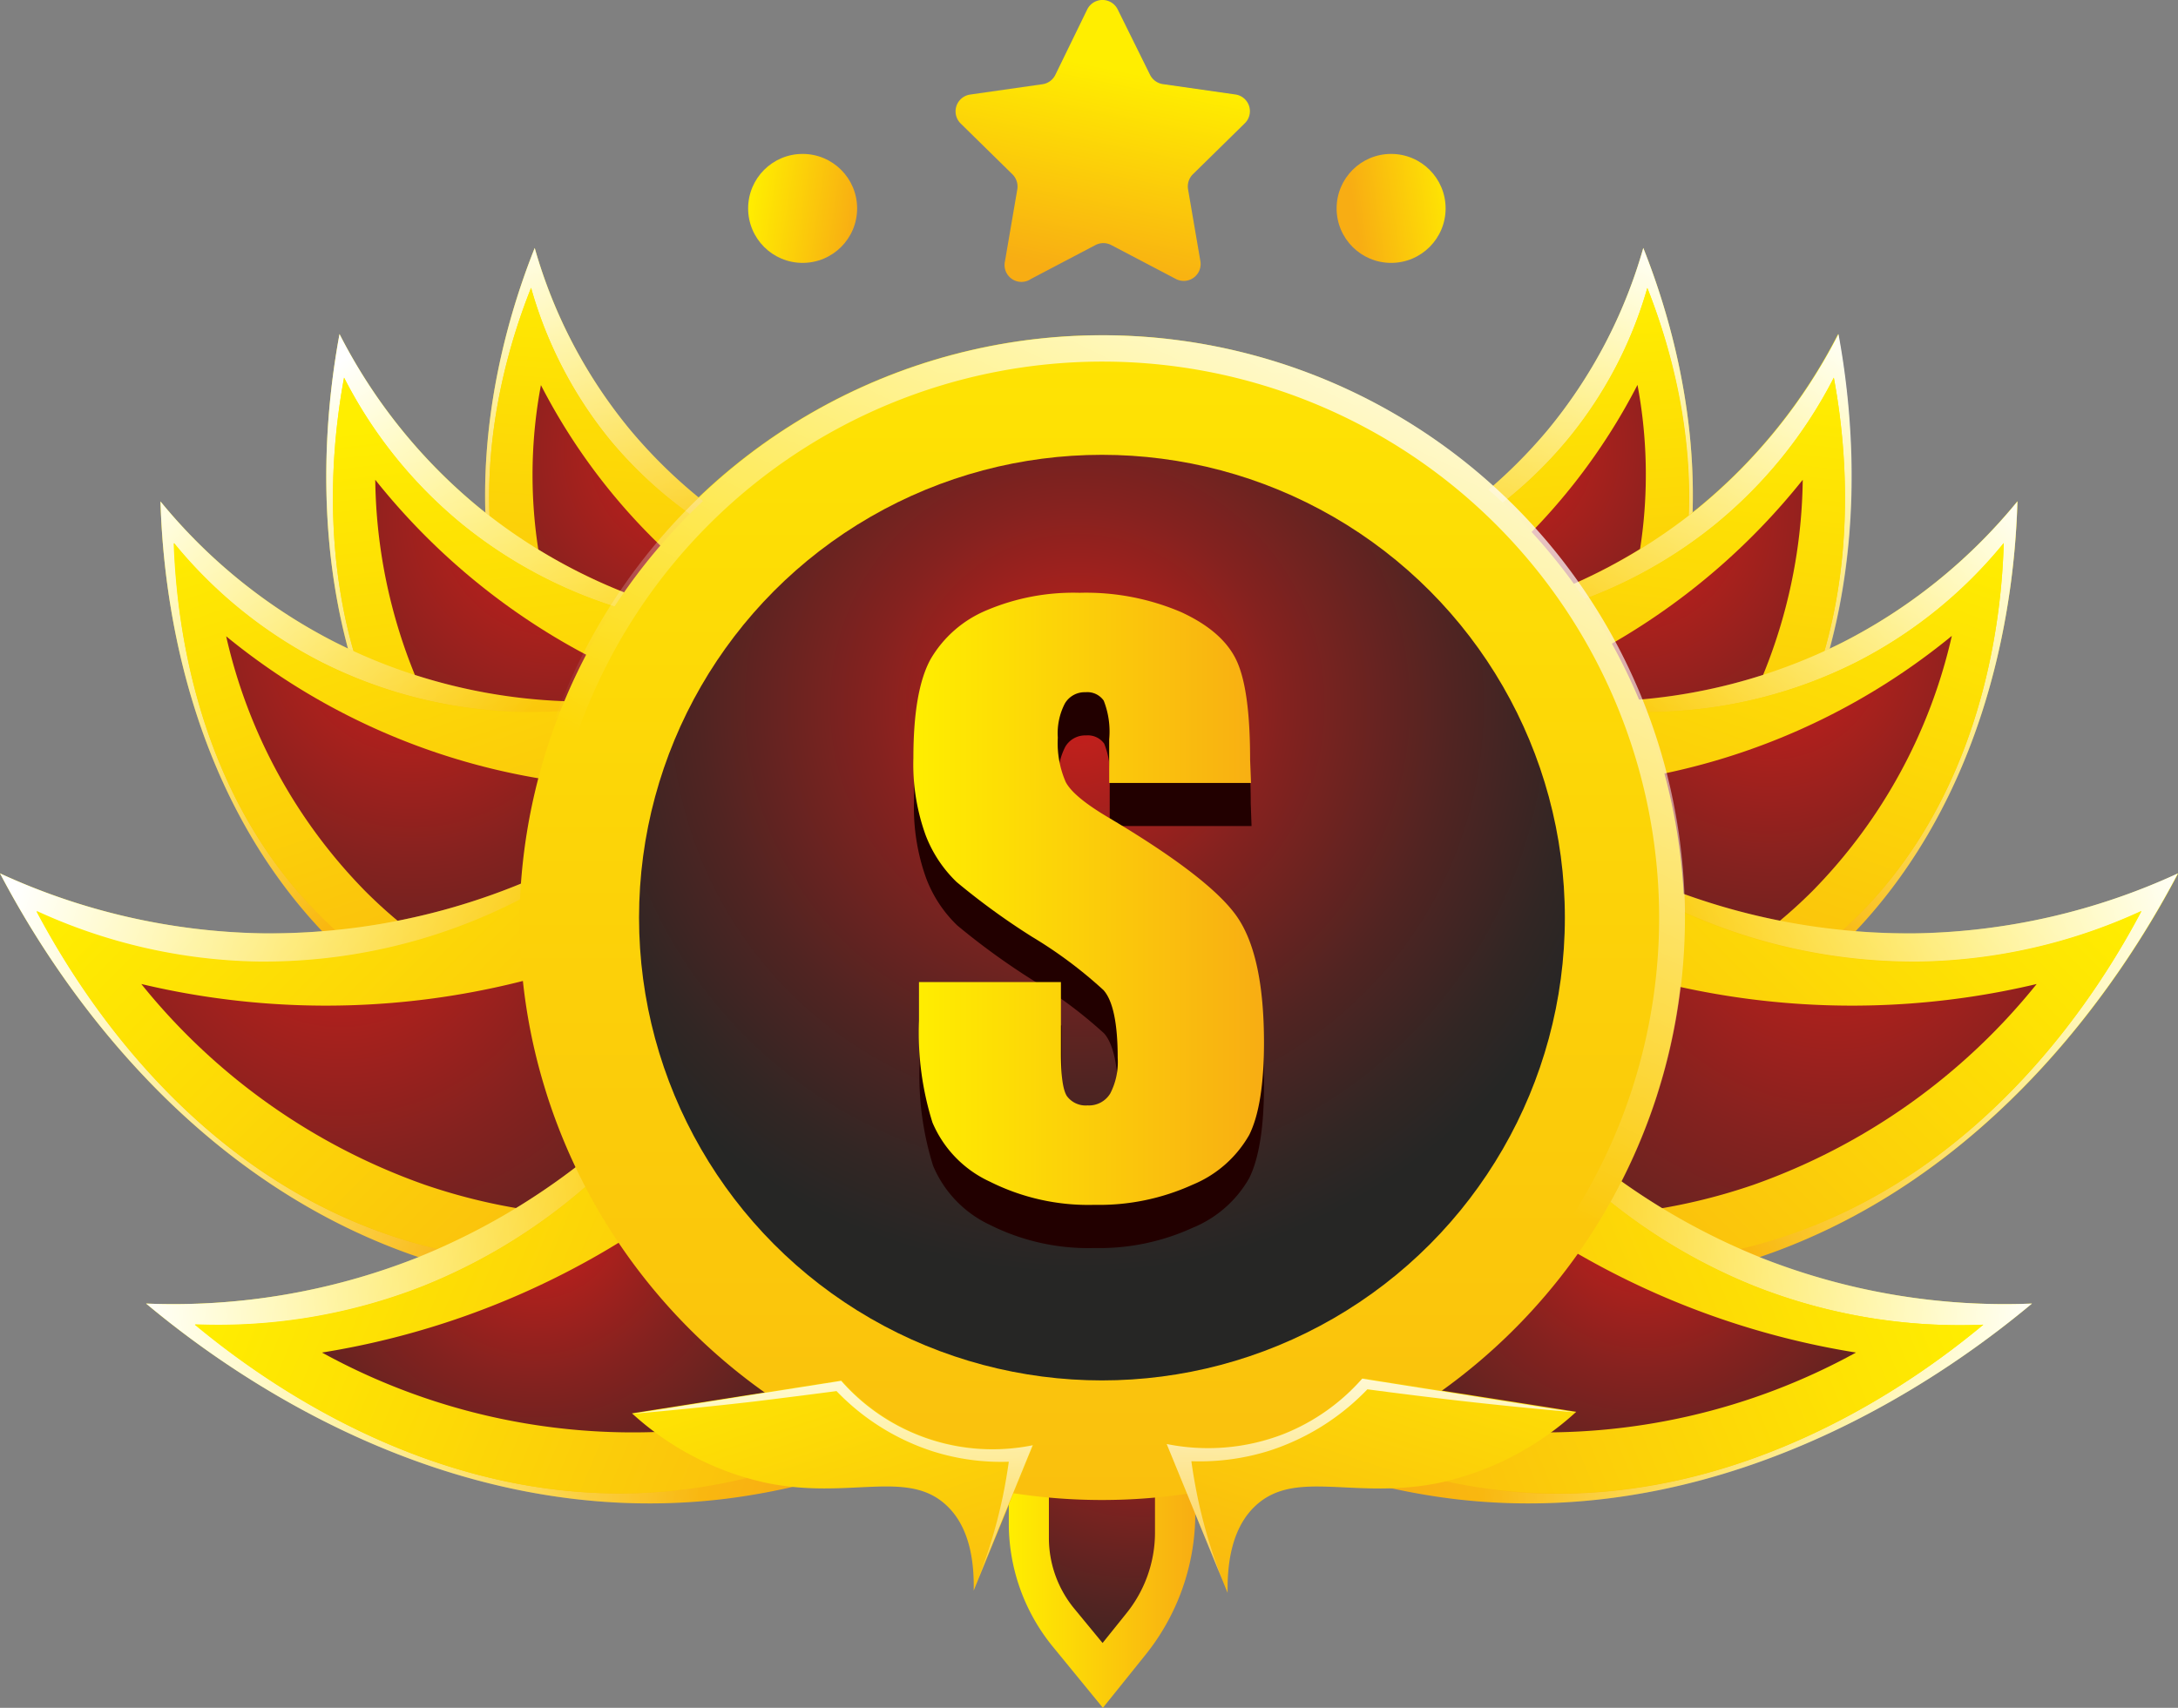 <svg xmlns="http://www.w3.org/2000/svg" xmlns:xlink="http://www.w3.org/1999/xlink" viewBox="0 0 210.22 164.88"><rect x="0" y="0" width="210.22" height="164.88" fill="#808080" stroke="none"/><defs><style>.cls-1{fill:url(#linear-gradient);}.cls-2{fill:url(#linear-gradient-2);}.cls-3{fill:url(#radial-gradient);}.cls-4{fill:url(#linear-gradient-3);}.cls-5{fill:url(#linear-gradient-4);}.cls-6{fill:url(#linear-gradient-5);}.cls-7{fill:url(#radial-gradient-2);}.cls-8{fill:url(#linear-gradient-6);}.cls-9{fill:url(#linear-gradient-7);}.cls-10{fill:url(#linear-gradient-8);}.cls-11{fill:url(#radial-gradient-3);}.cls-12{fill:url(#linear-gradient-9);}.cls-13{fill:url(#linear-gradient-10);}.cls-14{fill:url(#linear-gradient-11);}.cls-15{fill:url(#radial-gradient-4);}.cls-16{fill:url(#linear-gradient-12);}.cls-17{fill:url(#linear-gradient-13);}.cls-18{fill:url(#linear-gradient-14);}.cls-19{fill:url(#radial-gradient-5);}.cls-20{fill:url(#linear-gradient-15);}.cls-21{fill:url(#linear-gradient-16);}.cls-22{fill:url(#linear-gradient-17);}.cls-23{fill:url(#radial-gradient-6);}.cls-24{fill:url(#linear-gradient-18);}.cls-25{fill:url(#linear-gradient-19);}.cls-26{fill:url(#linear-gradient-20);}.cls-27{fill:url(#radial-gradient-7);}.cls-28{fill:url(#linear-gradient-21);}.cls-29{fill:url(#linear-gradient-22);}.cls-30{fill:url(#linear-gradient-23);}.cls-31{fill:url(#radial-gradient-8);}.cls-32{fill:url(#linear-gradient-24);}.cls-33{fill:url(#linear-gradient-25);}.cls-34{fill:url(#linear-gradient-26);}.cls-35{fill:url(#radial-gradient-9);}.cls-36{fill:url(#linear-gradient-27);}.cls-37{fill:url(#linear-gradient-28);}.cls-38{fill:url(#linear-gradient-29);}.cls-39{fill:url(#radial-gradient-10);}.cls-40{fill:url(#linear-gradient-30);}.cls-41{fill:url(#linear-gradient-31);}.cls-42{fill:url(#linear-gradient-32);}.cls-43{fill:url(#radial-gradient-11);}.cls-44{fill:url(#linear-gradient-33);}.cls-45{fill:url(#linear-gradient-34);}.cls-46{fill:url(#linear-gradient-35);}.cls-47{fill:url(#linear-gradient-36);}.cls-48{fill:url(#linear-gradient-37);}.cls-49{fill:url(#linear-gradient-38);}.cls-50{fill:url(#radial-gradient-12);}.cls-51{fill:url(#linear-gradient-39);}.cls-52{fill:url(#linear-gradient-40);}.cls-53{fill:url(#linear-gradient-41);}.cls-54{fill:#200;}.cls-55{fill:url(#linear-gradient-42);}</style><linearGradient id="linear-gradient" x1="106.36" y1="-0.1" x2="106.36" y2="203.83" gradientUnits="userSpaceOnUse"><stop offset="0" stop-color="#fe0"/><stop offset="1" stop-color="#f8ad13"/></linearGradient><linearGradient id="linear-gradient-2" x1="97.37" y1="150.35" x2="115.35" y2="150.35" xlink:href="#linear-gradient"/><radialGradient id="radial-gradient" cx="110.01" cy="129.3" r="39.5" gradientUnits="userSpaceOnUse"><stop offset="0" stop-color="#cc1f1b"/><stop offset="0.01" stop-color="#ca1f1b"/><stop offset="0.36" stop-color="#84221f"/><stop offset="0.66" stop-color="#512422"/><stop offset="0.88" stop-color="#322624"/><stop offset="1" stop-color="#262625"/></radialGradient><linearGradient id="linear-gradient-3" x1="-1693.96" y1="-130.78" x2="-1693.3" y2="-83.5" gradientTransform="matrix(-1, -0.06, -0.06, 1, -1625.5, 53.39)" xlink:href="#linear-gradient"/><linearGradient id="linear-gradient-4" x1="-1671.03" y1="-134.67" x2="-1690.82" y2="-95.09" gradientTransform="matrix(-1, -0.06, -0.06, 1, -1625.5, 53.39)" gradientUnits="userSpaceOnUse"><stop offset="0" stop-color="#fff"/><stop offset="0.9" stop-color="#fff" stop-opacity="0"/></linearGradient><linearGradient id="linear-gradient-5" x1="-1690.47" y1="-129.63" x2="-1689.62" y2="-68.49" gradientTransform="matrix(-1, -0.06, -0.06, 1, -1625.5, 53.39)" xlink:href="#linear-gradient"/><radialGradient id="radial-gradient-2" cx="73.79" cy="56.48" r="56.02" gradientTransform="translate(-12.27 -4.45) rotate(-6.22)" xlink:href="#radial-gradient"/><linearGradient id="linear-gradient-6" x1="-1682.22" y1="-129.23" x2="-1681.5" y2="-77.57" gradientTransform="matrix(-0.99, 0.13, 0.13, 0.99, -1593.08, 384.34)" xlink:href="#linear-gradient"/><linearGradient id="linear-gradient-7" x1="-1657.16" y1="-133.49" x2="-1678.78" y2="-90.23" gradientTransform="matrix(-0.99, 0.13, 0.13, 0.99, -1593.08, 384.34)" xlink:href="#linear-gradient-4"/><linearGradient id="linear-gradient-8" x1="-1678.41" y1="-127.98" x2="-1677.47" y2="-61.17" gradientTransform="matrix(-0.99, 0.13, 0.13, 0.99, -1593.08, 384.34)" xlink:href="#linear-gradient"/><radialGradient id="radial-gradient-3" cx="61.24" cy="57.36" r="61.21" gradientTransform="translate(-21.93 13.74) rotate(-17.44)" xlink:href="#radial-gradient"/><linearGradient id="linear-gradient-9" x1="-1667.51" y1="-124.4" x2="-1666.79" y2="-72.74" gradientTransform="matrix(-0.94, 0.34, 0.34, 0.94, -1487.57, 725.4)" xlink:href="#linear-gradient"/><linearGradient id="linear-gradient-10" x1="-1642.45" y1="-128.65" x2="-1664.08" y2="-85.4" gradientTransform="matrix(-0.94, 0.34, 0.34, 0.94, -1487.57, 725.4)" xlink:href="#linear-gradient-4"/><linearGradient id="linear-gradient-11" x1="-1663.7" y1="-123.14" x2="-1662.76" y2="-56.33" gradientTransform="matrix(-0.94, 0.34, 0.34, 0.94, -1487.57, 725.4)" xlink:href="#linear-gradient"/><radialGradient id="radial-gradient-4" cx="45.92" cy="59.63" r="61.21" gradientTransform="translate(-29.68 32.31) rotate(-29.6)" xlink:href="#radial-gradient"/><linearGradient id="linear-gradient-12" x1="-1659.09" y1="-114.86" x2="-1658.22" y2="-53.11" gradientTransform="matrix(-0.7, 0.72, 0.72, 0.7, -1050.66, 1336.73)" xlink:href="#linear-gradient"/><linearGradient id="linear-gradient-13" x1="-1629.14" y1="-119.94" x2="-1654.98" y2="-68.25" gradientTransform="matrix(-0.7, 0.72, 0.72, 0.7, -1050.66, 1336.73)" xlink:href="#linear-gradient-4"/><linearGradient id="linear-gradient-14" x1="-1654.53" y1="-113.36" x2="-1653.42" y2="-33.5" gradientTransform="matrix(-0.7, 0.72, 0.72, 0.7, -1050.66, 1336.73)" xlink:href="#linear-gradient"/><radialGradient id="radial-gradient-5" cx="34.35" cy="70.72" r="73.16" gradientTransform="translate(-44.91 74.07) rotate(-55.63)" xlink:href="#radial-gradient"/><linearGradient id="linear-gradient-15" x1="-1575.94" y1="205.28" x2="-1575.06" y2="268.19" gradientTransform="matrix(-0.37, 0.93, 0.93, 0.37, -745.1, 1488.43)" xlink:href="#linear-gradient"/><linearGradient id="linear-gradient-16" x1="-1545.43" y1="200.11" x2="-1571.76" y2="252.77" gradientTransform="matrix(-0.37, 0.93, 0.93, 0.37, -745.1, 1488.43)" xlink:href="#linear-gradient-4"/><linearGradient id="linear-gradient-17" x1="-1571.3" y1="206.82" x2="-1570.17" y2="288.17" gradientTransform="matrix(-0.37, 0.93, 0.93, 0.37, -745.1, 1488.43)" xlink:href="#linear-gradient"/><radialGradient id="radial-gradient-6" cx="30.58" cy="105.02" r="45.6" gradientTransform="translate(-54.72 91.84) rotate(-60.47)" xlink:href="#radial-gradient"/><linearGradient id="linear-gradient-18" x1="-1790.96" y1="-136.83" x2="-1790.3" y2="-89.55" gradientTransform="translate(1932.9 53.39) rotate(-3.57)" xlink:href="#linear-gradient"/><linearGradient id="linear-gradient-19" x1="-1768.03" y1="-140.72" x2="-1787.82" y2="-101.14" gradientTransform="translate(1932.9 53.39) rotate(-3.57)" xlink:href="#linear-gradient-4"/><linearGradient id="linear-gradient-20" x1="-1787.47" y1="-135.68" x2="-1786.62" y2="-74.53" gradientTransform="translate(1932.9 53.39) rotate(-3.57)" xlink:href="#linear-gradient"/><radialGradient id="radial-gradient-7" cx="170.41" cy="67.01" r="56.02" gradientTransform="matrix(-0.99, -0.11, -0.11, 0.99, 319.68, -4.45)" xlink:href="#radial-gradient"/><linearGradient id="linear-gradient-21" x1="-1778.54" y1="-116.3" x2="-1777.82" y2="-64.63" gradientTransform="translate(1900.48 384.34) rotate(7.65)" xlink:href="#linear-gradient"/><linearGradient id="linear-gradient-22" x1="-1753.48" y1="-120.55" x2="-1775.11" y2="-77.3" gradientTransform="translate(1900.48 384.34) rotate(7.65)" xlink:href="#linear-gradient-4"/><linearGradient id="linear-gradient-23" x1="-1774.73" y1="-115.04" x2="-1773.79" y2="-48.23" gradientTransform="translate(1900.48 384.34) rotate(7.65)" xlink:href="#linear-gradient"/><radialGradient id="radial-gradient-8" cx="153.96" cy="86.49" r="61.21" gradientTransform="matrix(-0.95, -0.3, -0.3, 0.95, 329.34, 13.74)" xlink:href="#radial-gradient"/><linearGradient id="linear-gradient-24" x1="-1758.95" y1="-91.47" x2="-1758.22" y2="-39.81" gradientTransform="translate(1794.98 725.4) rotate(19.81)" xlink:href="#linear-gradient"/><linearGradient id="linear-gradient-25" x1="-1733.89" y1="-95.72" x2="-1755.51" y2="-52.47" gradientTransform="translate(1794.98 725.4) rotate(19.81)" xlink:href="#linear-gradient-4"/><linearGradient id="linear-gradient-26" x1="-1755.13" y1="-90.21" x2="-1754.2" y2="-23.4" gradientTransform="translate(1794.98 725.4) rotate(19.81)" xlink:href="#linear-gradient"/><radialGradient id="radial-gradient-9" cx="130.43" cy="107.63" r="61.21" gradientTransform="matrix(-0.87, -0.49, -0.49, 0.87, 337.08, 32.31)" xlink:href="#radial-gradient"/><linearGradient id="linear-gradient-27" x1="-1726.79" y1="-45.14" x2="-1725.93" y2="16.61" gradientTransform="translate(1358.07 1336.73) rotate(45.84)" xlink:href="#linear-gradient"/><linearGradient id="linear-gradient-28" x1="-1696.84" y1="-50.22" x2="-1722.69" y2="1.47" gradientTransform="translate(1358.07 1336.73) rotate(45.84)" xlink:href="#linear-gradient-4"/><linearGradient id="linear-gradient-29" x1="-1722.24" y1="-43.64" x2="-1721.12" y2="36.22" gradientTransform="translate(1358.07 1336.73) rotate(45.84)" xlink:href="#linear-gradient"/><radialGradient id="radial-gradient-10" cx="89.21" cy="150.94" r="73.16" gradientTransform="matrix(-0.56, -0.83, -0.83, 0.56, 352.32, 74.07)" xlink:href="#radial-gradient"/><linearGradient id="linear-gradient-30" x1="-1611.89" y1="295.58" x2="-1611.01" y2="358.48" gradientTransform="translate(1052.5 1488.43) rotate(68.29)" xlink:href="#linear-gradient"/><linearGradient id="linear-gradient-31" x1="-1581.38" y1="290.4" x2="-1607.71" y2="343.07" gradientTransform="translate(1052.5 1488.43) rotate(68.29)" xlink:href="#linear-gradient-4"/><linearGradient id="linear-gradient-32" x1="-1607.25" y1="297.11" x2="-1606.11" y2="378.46" gradientTransform="translate(1052.5 1488.43) rotate(68.29)" xlink:href="#linear-gradient"/><radialGradient id="radial-gradient-11" cx="78.48" cy="189.58" r="45.6" gradientTransform="matrix(-0.49, -0.87, -0.87, 0.49, 362.12, 91.84)" xlink:href="#radial-gradient"/><linearGradient id="linear-gradient-33" x1="106.36" y1="-0.1" x2="106.36" y2="203.83" xlink:href="#linear-gradient"/><linearGradient id="linear-gradient-34" x1="138.04" y1="22.82" x2="99.89" y2="102.14" gradientTransform="matrix(1, 0, 0, 1, 0, 0)" xlink:href="#linear-gradient-4"/><linearGradient id="linear-gradient-35" x1="-37.1" y1="378.39" x2="-37.1" y2="426.58" gradientTransform="translate(-7.9 -247.37) rotate(-18.29)" xlink:href="#linear-gradient"/><linearGradient id="linear-gradient-36" x1="80.35" y1="127.42" x2="80.35" y2="164.2" gradientTransform="matrix(1, 0, 0, 1, 0, 0)" xlink:href="#linear-gradient-4"/><linearGradient id="linear-gradient-37" x1="-1580.58" y1="-132.09" x2="-1580.58" y2="-82.86" gradientTransform="matrix(-0.95, -0.31, -0.31, 0.95, -1404.97, -247.37)" xlink:href="#linear-gradient"/><linearGradient id="linear-gradient-38" x1="-1545.25" y1="127.07" x2="-1545.25" y2="164.66" gradientTransform="matrix(-1, 0, 0, 1, -1412.87, 0)" xlink:href="#linear-gradient-4"/><radialGradient id="radial-gradient-12" cx="103.98" cy="68.06" r="54.89" xlink:href="#radial-gradient"/><linearGradient id="linear-gradient-39" x1="107.25" y1="6.6" x2="103.24" y2="26.35" xlink:href="#linear-gradient"/><linearGradient id="linear-gradient-40" x1="98.62" y1="-110.09" x2="109.14" y2="-110.09" gradientTransform="translate(-41.9 113.19) rotate(8.72)" xlink:href="#linear-gradient"/><linearGradient id="linear-gradient-41" x1="-1518.42" y1="137.93" x2="-1507.91" y2="137.93" gradientTransform="matrix(-0.99, 0.15, 0.15, 0.99, -1382.32, 113.19)" xlink:href="#linear-gradient"/><linearGradient id="linear-gradient-42" x1="88.29" y1="86.78" x2="121.98" y2="86.78" xlink:href="#linear-gradient"/></defs><g id="Layer_2" data-name="Layer 2"><g id="badge"><circle class="cls-1" cx="106.36" cy="88.59" r="56.23"/><path class="cls-2" d="M110.54,159.79l-4.09,5.09L101.64,159a18.78,18.78,0,0,1-4.27-11.92V135.83h18v10.29A21.78,21.78,0,0,1,110.54,159.79Z"/><path class="cls-3" d="M108.74,155.73l-2.32,2.89-2.75-3.34a10.73,10.73,0,0,1-2.43-6.79v-6.41h10.24v5.86A12.41,12.41,0,0,1,108.74,155.73Z"/><path class="cls-4" d="M83.73,56.79A48.91,48.91,0,0,1,60.82,41.5a48.24,48.24,0,0,1-9.21-17.56c-2.48,6.22-9.11,25.35-.53,44C60.79,89.06,87,103.05,92.38,98.6a2.9,2.9,0,0,0,.82-1.13Z"/><path class="cls-5" d="M51.08,67.94C60.79,89.06,87,103.05,92.38,98.59a2.83,2.83,0,0,0,.82-1.11q-4.74-20.36-9.47-40.69a48.88,48.88,0,0,1-22.91-15.3,48,48,0,0,1-9.21-17.55C49.14,30.16,42.49,49.29,51.08,67.94Zm-.27-3c-7.25-15.75-1.64-31.91.45-37.16A40.57,40.57,0,0,0,59,42.62,41.24,41.24,0,0,0,78.38,55.53l8,34.36a2.6,2.6,0,0,1-.69,1C81.16,94.6,59,82.79,50.81,65Z"/><path class="cls-6" d="M50.81,65C59,82.79,81.16,94.6,85.7,90.84a2.6,2.6,0,0,0,.69-1l-8-34.36A41.24,41.24,0,0,1,59,42.62,40.57,40.57,0,0,1,51.26,27.8C49.17,33.05,43.56,49.21,50.81,65Z"/><path class="cls-7" d="M83.26,65.16A59.1,59.1,0,0,1,65.09,53.93,58.81,58.81,0,0,1,52.21,37.18a46.83,46.83,0,0,0,2.35,25.58C63.41,85,87,91.27,89.75,92Q86.5,78.57,83.26,65.16Z"/><path class="cls-8" d="M74.18,60.63A53.49,53.49,0,0,1,46.37,49.11a52.64,52.64,0,0,1-13.6-16.86c-1.33,7.2-4.38,29.11,8.78,47.28,14.91,20.57,46,30,50.79,24.07a3.21,3.21,0,0,0,.64-1.38Z"/><path class="cls-9" d="M41.56,79.53c14.89,20.56,46,30,50.78,24.07a3.11,3.11,0,0,0,.64-1.37q-9.41-20.81-18.8-41.59A53.41,53.41,0,0,1,46.37,49.11a52.5,52.5,0,0,1-13.6-16.86C31.44,39.44,28.39,61.36,41.56,79.53Zm-.92-3.15C29.52,61,32.09,42.54,33.21,36.46A44.33,44.33,0,0,0,44.71,50.7a45,45,0,0,0,23.47,9.72Q76.13,78,84.06,95.55a2.71,2.71,0,0,1-.54,1.16C79.46,101.71,53.22,93.75,40.64,76.38Z"/><path class="cls-10" d="M40.64,76.38c12.58,17.37,38.82,25.33,42.88,20.33a2.71,2.71,0,0,0,.54-1.16Q76.14,78,68.18,60.42A45,45,0,0,1,44.71,50.7a44.33,44.33,0,0,1-11.5-14.24C32.09,42.54,29.52,61,40.64,76.38Z"/><path class="cls-11" d="M75.45,69.7a64.51,64.51,0,0,1-21.86-8.17A64.78,64.78,0,0,1,36.22,46.32a51.31,51.31,0,0,0,8,26.91C58.4,95.2,85,96.9,88.1,97.05Q81.79,83.37,75.45,69.7Z"/><path class="cls-12" d="M62,67.44A53.48,53.48,0,0,1,32.34,62,52.6,52.6,0,0,1,15.49,48.41c.22,7.32,1.85,29.38,18.55,44.37,18.89,17,51.26,19.63,54.71,12.84a3.2,3.2,0,0,0,.34-1.48Z"/><path class="cls-13" d="M34,92.78c18.89,17,51.26,19.64,54.71,12.84a3.08,3.08,0,0,0,.34-1.48L62,67.44A53.37,53.37,0,0,1,32.34,62,52.6,52.6,0,0,1,15.49,48.41C15.71,55.72,17.34,77.79,34,92.78ZM32.48,89.9C18.38,77.24,17,58.61,16.81,52.43a44.41,44.41,0,0,0,14.24,11.5,45,45,0,0,0,25,4.56Q67.52,84,79,99.49a2.59,2.59,0,0,1-.28,1.25C75.76,106.48,48.44,104.23,32.48,89.9Z"/><path class="cls-14" d="M32.48,89.9c16,14.33,43.28,16.58,46.2,10.84A2.59,2.59,0,0,0,79,99.49Q67.52,84,56,68.49a45,45,0,0,1-25-4.56,44.41,44.41,0,0,1-14.24-11.5C17,58.61,18.38,77.24,32.48,89.9Z"/><path class="cls-15" d="M65.1,76A64.58,64.58,0,0,1,21.83,61.43,51.2,51.2,0,0,0,35.29,86.07c18.52,18.49,44.84,14.55,47.94,14Q74.17,88.07,65.1,76Z"/><path class="cls-16" d="M59.88,80.38a64,64,0,0,1-34.64,9.73A63,63,0,0,1,0,84.32c4.07,7.74,17.4,30.58,43.19,37.92,29.2,8.31,65.36-5.81,65.5-14.92a3.81,3.81,0,0,0-.42-1.77Z"/><path class="cls-17" d="M43.19,122.23c29.2,8.32,65.36-5.79,65.5-14.91a3.61,3.61,0,0,0-.41-1.76L59.88,80.38A63.81,63.81,0,0,1,25.24,90.1,62.85,62.85,0,0,1,0,84.32C4.07,92.05,17.39,114.9,43.19,122.23ZM40,120c-21.79-6.19-33-25.48-36.48-32a53.18,53.18,0,0,0,21.32,4.89,53.93,53.93,0,0,0,29.24-8.22L95,105.87a3.44,3.44,0,0,1,.35,1.5C95.19,115.06,64.67,127,40,120Z"/><path class="cls-18" d="M40,120c24.66,7,55.18-4.9,55.31-12.59a3.44,3.44,0,0,0-.35-1.5L54.09,84.61a53.93,53.93,0,0,1-29.24,8.22A53.18,53.18,0,0,1,3.53,87.94C7,94.48,18.22,113.77,40,120Z"/><path class="cls-19" d="M67.77,88a77.09,77.09,0,0,1-54.13,7A61.28,61.28,0,0,0,41,114.38c29.59,10.14,55.8-7.9,58.86-10.08Z"/><path class="cls-20" d="M68.93,98.85A65.18,65.18,0,0,1,40.1,121.49a64.07,64.07,0,0,1-26,4.36c6.84,5.71,28.28,22,55.42,18.91,30.72-3.54,59.27-30.89,55.86-39.53a3.8,3.8,0,0,0-1.08-1.5Z"/><path class="cls-21" d="M69.51,144.75c30.71-3.53,59.27-30.88,55.86-39.52a3.71,3.71,0,0,0-1.08-1.5L68.93,98.85A65,65,0,0,1,40.1,121.48a63.94,63.94,0,0,1-26,4.37C20.93,131.56,42.36,147.88,69.51,144.75Zm-3.89-.9c-22.92,2.64-41-11.14-46.8-16a54,54,0,0,0,22-3.69,55,55,0,0,0,24.34-19.11l46.75,4.12a3.31,3.31,0,0,1,.92,1.26C115.67,117.77,91.57,140.86,65.62,143.85Z"/><path class="cls-22" d="M65.62,143.85c25.95-3,50.05-26.08,47.18-33.38a3.31,3.31,0,0,0-.92-1.26l-46.75-4.12A55,55,0,0,1,40.79,124.2a54,54,0,0,1-22,3.69C24.6,132.71,42.7,146.49,65.62,143.85Z"/><path class="cls-23" d="M79.31,102.92a78.56,78.56,0,0,1-48.23,27.66A62.23,62.23,0,0,0,64.4,138.2c31.8-2,49.46-29.14,51.49-32.39Z"/><path class="cls-24" d="M126.49,56.79A49,49,0,0,0,149.4,41.5a48.24,48.24,0,0,0,9.21-17.56c2.47,6.22,9.11,25.35.53,44-9.72,21.11-35.93,35.1-41.31,30.65a3,3,0,0,1-.81-1.13Z"/><path class="cls-25" d="M158.61,23.94a48.29,48.29,0,0,1-9.21,17.55,48.92,48.92,0,0,1-22.91,15.3Q121.75,77.13,117,97.48a2.73,2.73,0,0,0,.82,1.11c5.37,4.46,31.59-9.53,41.3-30.65C167.73,49.29,161.08,30.16,158.61,23.94Zm-34.09,66.9a2.6,2.6,0,0,1-.69-1q4-17.17,8-34.36a41.26,41.26,0,0,0,19.35-12.91A40.57,40.57,0,0,0,159,27.8c2.09,5.25,7.7,21.41.44,37.16C151.2,82.79,129.06,94.6,124.52,90.84Z"/><path class="cls-26" d="M159.4,65c-8.2,17.83-30.34,29.64-34.88,25.88a2.6,2.6,0,0,1-.69-1q4-17.17,8-34.36a41.26,41.26,0,0,0,19.35-12.91A40.57,40.57,0,0,0,159,27.8C161.05,33.05,166.66,49.21,159.4,65Z"/><path class="cls-27" d="M127,65.16a59.06,59.06,0,0,0,31.05-28,46.85,46.85,0,0,1-2.36,25.58C146.81,85,123.27,91.27,120.47,92Q123.71,78.57,127,65.16Z"/><path class="cls-28" d="M136,60.63a53.49,53.49,0,0,0,27.81-11.52,52.64,52.64,0,0,0,13.6-16.86c1.33,7.2,4.38,29.11-8.79,47.28-14.9,20.57-46,30-50.78,24.07a3.1,3.1,0,0,1-.64-1.38Z"/><path class="cls-29" d="M177.45,32.25a52.64,52.64,0,0,1-13.6,16.86A53.44,53.44,0,0,1,136,60.64q-9.4,20.79-18.8,41.59a3.11,3.11,0,0,0,.64,1.37c4.81,5.92,35.89-3.51,50.78-24.07C181.83,61.36,178.78,39.44,177.45,32.25ZM126.69,96.71a2.83,2.83,0,0,1-.53-1.16Q134.08,78,142,60.42a45,45,0,0,0,23.47-9.72A44.47,44.47,0,0,0,177,36.46c1.12,6.08,3.69,24.58-7.43,39.92C157,93.75,130.76,101.71,126.69,96.71Z"/><path class="cls-30" d="M169.58,76.38C157,93.75,130.76,101.71,126.69,96.71a2.83,2.83,0,0,1-.53-1.16Q134.08,78,142,60.42a45,45,0,0,0,23.47-9.72A44.47,44.47,0,0,0,177,36.46C178.13,42.54,180.7,61,169.58,76.38Z"/><path class="cls-31" d="M134.77,69.7a64.4,64.4,0,0,0,21.85-8.17A64.86,64.86,0,0,0,174,46.32a51.31,51.31,0,0,1-8,26.91c-14.21,22-40.77,23.67-43.92,23.82Z"/><path class="cls-32" d="M148.27,67.44A53.48,53.48,0,0,0,177.88,62a52.6,52.6,0,0,0,16.85-13.62c-.22,7.32-1.85,29.38-18.55,44.37-18.9,17-51.26,19.63-54.71,12.84a3.2,3.2,0,0,1-.34-1.48Z"/><path class="cls-33" d="M194.72,48.41A52.54,52.54,0,0,1,177.88,62a53.38,53.38,0,0,1-29.61,5.41l-27.14,36.7a3.08,3.08,0,0,0,.34,1.48c3.45,6.8,35.82,4.13,54.71-12.84C192.88,77.79,194.51,55.72,194.72,48.41Zm-63.19,52.33a2.84,2.84,0,0,1-.28-1.25l22.92-31a45.06,45.06,0,0,0,25-4.56,44.23,44.23,0,0,0,14.23-11.5c-.18,6.18-1.56,24.81-15.66,37.47C161.78,104.23,134.45,106.48,131.53,100.74Z"/><path class="cls-34" d="M177.74,89.9c-16,14.33-43.29,16.58-46.21,10.84a2.84,2.84,0,0,1-.28-1.25l22.92-31a45.06,45.06,0,0,0,25-4.56,44.23,44.23,0,0,0,14.23-11.5C193.22,58.61,191.84,77.24,177.74,89.9Z"/><path class="cls-35" d="M145.12,76a64.58,64.58,0,0,0,43.27-14.61,51.28,51.28,0,0,1-13.46,24.64c-18.52,18.49-44.84,14.55-47.94,14Q136.05,88.07,145.12,76Z"/><path class="cls-36" d="M150.34,80.38A64,64,0,0,0,185,90.11a63,63,0,0,0,25.24-5.79c-4.07,7.74-17.4,30.58-43.2,37.92-29.19,8.31-65.35-5.81-65.5-14.92a3.93,3.93,0,0,1,.42-1.77Z"/><path class="cls-37" d="M210.21,84.32A62.84,62.84,0,0,1,185,90.1a63.81,63.81,0,0,1-34.64-9.72l-48.4,25.18a3.61,3.61,0,0,0-.41,1.76c.14,9.12,36.3,23.23,65.49,14.91C192.82,114.9,206.15,92.05,210.21,84.32ZM114.9,107.37a3.44,3.44,0,0,1,.35-1.5l40.88-21.26a53.93,53.93,0,0,0,29.24,8.22,53.18,53.18,0,0,0,21.32-4.89c-3.44,6.54-14.7,25.83-36.48,32C145.55,127,115,115.06,114.9,107.37Z"/><path class="cls-38" d="M170.21,120c-24.66,7-55.19-4.9-55.31-12.59a3.44,3.44,0,0,1,.35-1.5l40.88-21.26a53.93,53.93,0,0,0,29.24,8.22,53.18,53.18,0,0,0,21.32-4.89C203.25,94.48,192,113.77,170.21,120Z"/><path class="cls-39" d="M142.44,88a77.11,77.11,0,0,0,54.14,7,61.26,61.26,0,0,1-27.38,19.4c-29.59,10.14-55.79-7.9-58.86-10.08Z"/><path class="cls-40" d="M141.29,98.85a65.18,65.18,0,0,0,28.83,22.64,64.07,64.07,0,0,0,26,4.36c-6.84,5.71-28.28,22-55.42,18.91-30.72-3.54-59.27-30.89-55.86-39.53a3.8,3.8,0,0,1,1.08-1.5Z"/><path class="cls-41" d="M196.13,125.85a63.94,63.94,0,0,1-26-4.37,65.08,65.08,0,0,1-28.84-22.63l-55.36,4.88a3.77,3.77,0,0,0-1.07,1.5c-3.41,8.64,25.14,36,55.86,39.52C167.86,147.88,189.29,131.56,196.13,125.85ZM97.42,110.47a3.39,3.39,0,0,1,.91-1.26l46.76-4.12a55,55,0,0,0,24.34,19.11,54,54,0,0,0,22,3.69c-5.78,4.82-23.89,18.6-46.8,16C118.65,140.86,94.54,117.77,97.42,110.47Z"/><path class="cls-42" d="M144.6,143.85c-25.95-3-50.06-26.08-47.18-33.38a3.39,3.39,0,0,1,.91-1.26l46.76-4.12a55,55,0,0,0,24.34,19.11,54,54,0,0,0,22,3.69C185.62,132.71,167.51,146.49,144.6,143.85Z"/><path class="cls-43" d="M130.9,102.92a78.62,78.62,0,0,0,48.24,27.66,62.28,62.28,0,0,1-33.32,7.62c-31.8-2-49.46-29.14-51.49-32.39Z"/><path class="cls-44" d="M162.59,88.59c0,1.42-.05,2.82-.16,4.21a55.27,55.27,0,0,1-1.9,10.93c-.2.71-.41,1.4-.63,2.1a56.25,56.25,0,0,1-107.07,0c-.22-.7-.43-1.39-.63-2.1A55.27,55.27,0,0,1,50.3,92.8c-.11-1.39-.16-2.79-.16-4.21a56.23,56.23,0,0,1,112.45,0Z"/><path class="cls-45" d="M106.4,32.37a56.23,56.23,0,1,0,56.23,56.22A56.22,56.22,0,0,0,106.4,32.37Zm0,110a53.73,53.73,0,1,1,53.74-53.73A53.73,53.73,0,0,1,106.4,142.32Z"/><path class="cls-46" d="M81.19,133.27,61,136.45A28,28,0,0,0,74,143.17c7.92,1.62,13.48-1.33,17.26,2.08,2.33,2.09,2.78,5.5,2.72,8.31l5.76-14.07a19.44,19.44,0,0,1-18.51-6.22Z"/><path class="cls-47" d="M99.69,139.49q-2.86,7-5.75,14.07a48.44,48.44,0,0,0,2.81-8.9c.26-1.22.46-2.41.62-3.54a21.79,21.79,0,0,1-7.33-1,22.42,22.42,0,0,1-9.3-5.82c-2.58.34-5.21.67-7.87,1q-6,.69-11.86,1.2l10.09-1.6,10.09-1.59a19.44,19.44,0,0,0,18.5,6.22Z"/><path class="cls-48" d="M131.52,133.05l20.62,3.25a28.6,28.6,0,0,1-13.23,6.86c-8.1,1.66-13.77-1.35-17.64,2.13-2.38,2.14-2.83,5.62-2.78,8.49l-5.88-14.37a20.23,20.23,0,0,0,11.27-1A20,20,0,0,0,131.52,133.05Z"/><path class="cls-49" d="M112.61,139.41l5.88,14.37a50.28,50.28,0,0,1-2.87-9.09c-.26-1.25-.47-2.46-.63-3.62a22.4,22.4,0,0,0,7.49-1,22.81,22.81,0,0,0,9.5-5.94q4,.53,8,1c4.12.48,8.16.88,12.12,1.23l-10.31-1.63-10.31-1.63a19.87,19.87,0,0,1-7.64,5.37A20.17,20.17,0,0,1,112.61,139.41Z"/><circle class="cls-50" cx="106.36" cy="88.59" r="44.68"/><path class="cls-51" d="M107.88.91,111,7.22a1.66,1.66,0,0,0,1.23.9l7,1a1.63,1.63,0,0,1,.91,2.79l-5,4.91a1.66,1.66,0,0,0-.47,1.45l1.19,6.94a1.63,1.63,0,0,1-2.37,1.72l-6.23-3.27a1.65,1.65,0,0,0-1.53,0l-6.22,3.27A1.63,1.63,0,0,1,97,25.22l1.19-6.94a1.66,1.66,0,0,0-.47-1.45l-5-4.91a1.64,1.64,0,0,1,.91-2.79l7-1a1.64,1.64,0,0,0,1.23-.9L104.94.91A1.64,1.64,0,0,1,107.88.91Z"/><circle class="cls-52" cx="77.47" cy="20.12" r="5.26"/><circle class="cls-53" cx="134.27" cy="20.12" r="5.26"/><path class="cls-54" d="M120.8,79.75H107.11v-4.2a8.25,8.25,0,0,0-.53-3.75,1.94,1.94,0,0,0-1.75-.8,2.22,2.22,0,0,0-2,1.08,6.29,6.29,0,0,0-.69,3.3,9.32,9.32,0,0,0,.77,4.27q.73,1.44,4.17,3.47,9.84,5.85,12.4,9.59T122,104.8c0,4-.47,7-1.42,8.93a11.11,11.11,0,0,1-5.48,4.81,21.63,21.63,0,0,1-9.46,1.95,21.19,21.19,0,0,1-10.1-2.24,11,11,0,0,1-5.48-5.71,29.18,29.18,0,0,1-1.3-9.85V99h13.7v6.9c0,2.13.19,3.49.57,4.1a2.24,2.24,0,0,0,2,.91,2.41,2.41,0,0,0,2.19-1.16,6.56,6.56,0,0,0,.72-3.43q0-5-1.37-6.55a43.91,43.91,0,0,0-6.9-5.15,68.37,68.37,0,0,1-7.28-5.28,12.39,12.39,0,0,1-3-4.56,20.07,20.07,0,0,1-1.17-7.42c0-4.35.55-7.52,1.66-9.53a11.16,11.16,0,0,1,5.38-4.71,21.44,21.44,0,0,1,9-1.7,23.33,23.33,0,0,1,9.79,1.86c2.7,1.24,4.48,2.79,5.36,4.67s1.31,5.08,1.31,9.58Z"/><path class="cls-55" d="M120.75,75.59H107.06V71.38a8.17,8.17,0,0,0-.53-3.74,1.92,1.92,0,0,0-1.75-.81,2.21,2.21,0,0,0-2,1.09,6.24,6.24,0,0,0-.68,3.29,9.41,9.41,0,0,0,.76,4.28q.74,1.44,4.17,3.46,9.84,5.85,12.4,9.6T122,100.63q0,6.06-1.42,8.93a11.17,11.17,0,0,1-5.48,4.82,21.77,21.77,0,0,1-9.46,1.94,21.19,21.19,0,0,1-10.1-2.24A11,11,0,0,1,90,108.37a29.08,29.08,0,0,1-1.3-9.84V94.81h13.7v6.9c0,2.13.19,3.5.57,4.1a2.24,2.24,0,0,0,2,.91,2.4,2.4,0,0,0,2.19-1.15,6.59,6.59,0,0,0,.72-3.43c0-3.34-.46-5.53-1.37-6.55a42.64,42.64,0,0,0-6.9-5.15,68,68,0,0,1-7.28-5.29,12.43,12.43,0,0,1-3-4.55,20.13,20.13,0,0,1-1.17-7.43q0-6.51,1.66-9.53a11.26,11.26,0,0,1,5.38-4.71,21.44,21.44,0,0,1,9-1.7,23.33,23.33,0,0,1,9.79,1.86c2.7,1.24,4.48,2.8,5.36,4.68s1.31,5.07,1.31,9.58Z"/></g></g></svg>
